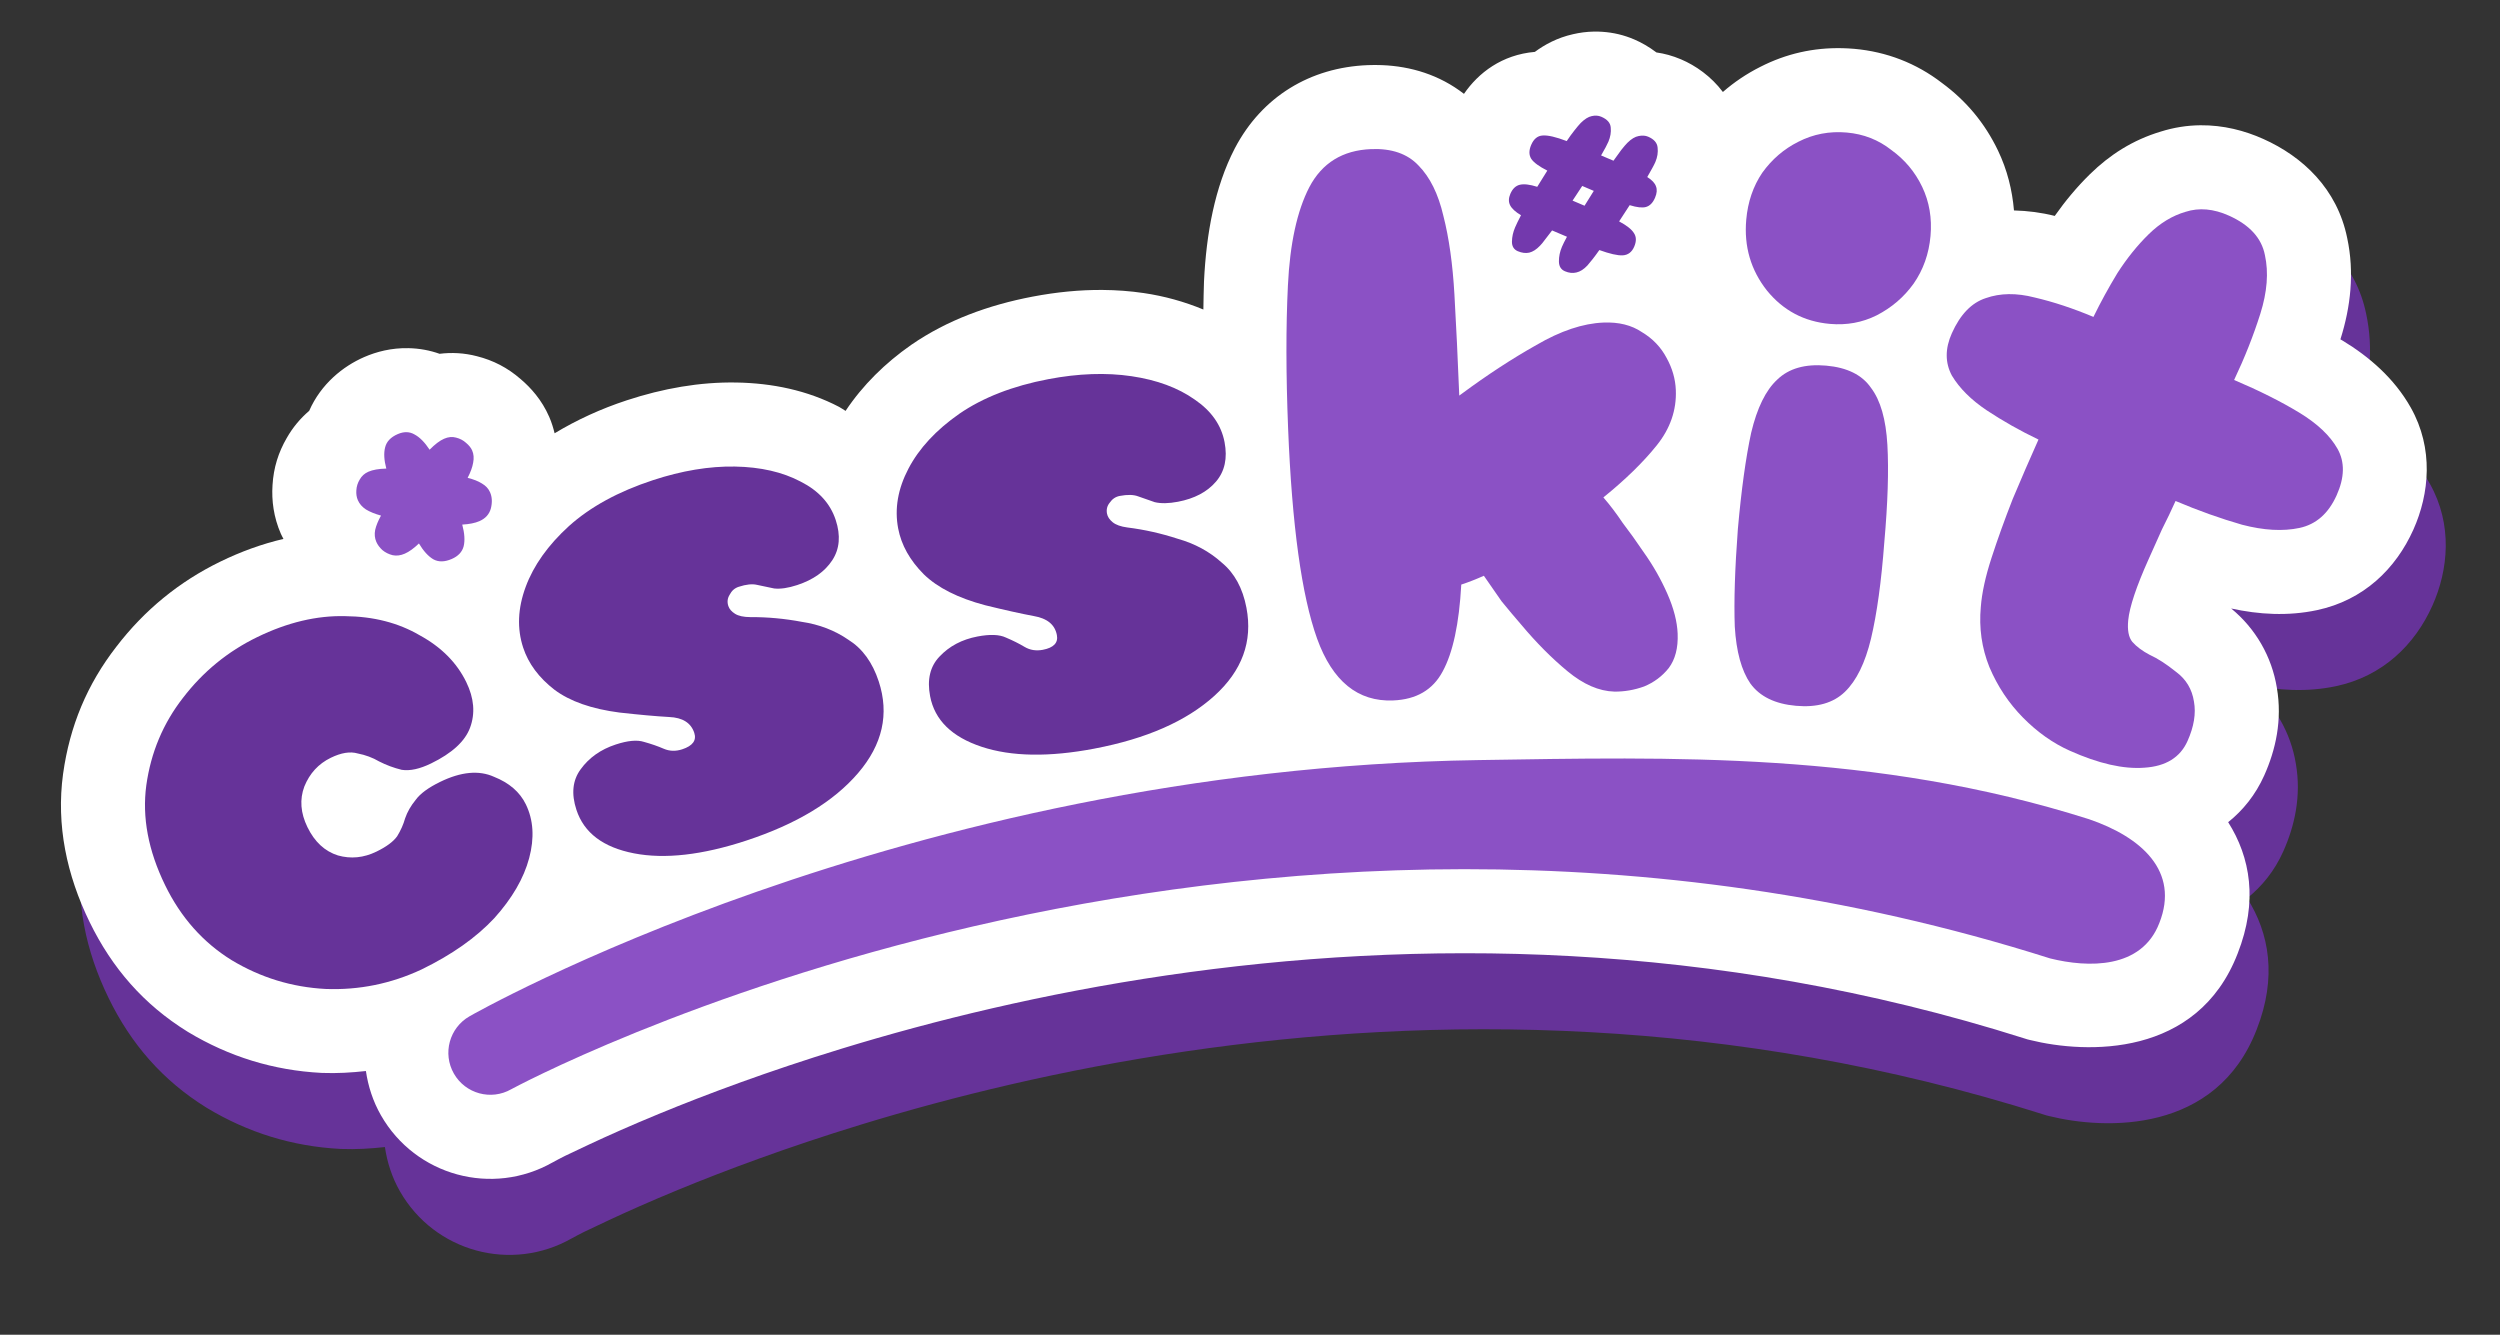 <?xml version="1.0" encoding="UTF-8" standalone="no"?>
<!-- Created with Inkscape (http://www.inkscape.org/) -->

<svg
   width="446.252mm"
   height="238.252mm"
   viewBox="0 0 446.252 238.252"
   version="1.1"
   id="svg1"
   xml:space="preserve"
   inkscape:version="1.4 (e7c3feb100, 2024-10-09)"
   sodipodi:docname="logo.svg"
   xmlns:inkscape="http://www.inkscape.org/namespaces/inkscape"
   xmlns:sodipodi="http://sodipodi.sourceforge.net/DTD/sodipodi-0.dtd"
   xmlns="http://www.w3.org/2000/svg"
   xmlns:svg="http://www.w3.org/2000/svg"><rect x="0" y="0" width="446.252" height="238.252" fill="#333333" stroke="none"/><sodipodi:namedview
     id="namedview1"
     pagecolor="#ffffff"
     bordercolor="#666666"
     borderopacity="1.0"
     inkscape:showpageshadow="2"
     inkscape:pageopacity="0.0"
     inkscape:pagecheckerboard="0"
     inkscape:deskcolor="#d1d1d1"
     inkscape:document-units="mm"
     inkscape:zoom="0.38992554"
     inkscape:cx="884.7843"
     inkscape:cy="130.7942"
     inkscape:window-width="1322"
     inkscape:window-height="1431"
     inkscape:window-x="0"
     inkscape:window-y="0"
     inkscape:window-maximized="0"
     inkscape:current-layer="g18" /><defs
     id="defs1"><inkscape:path-effect
       effect="offset"
       id="path-effect82"
       is_visible="true"
       lpeversion="1.3"
       linejoin_type="miter"
       unit="mm"
       offset="15"
       miter_limit="4"
       attempt_force_join="false"
       update_on_knot_move="true" /><inkscape:path-effect
       effect="offset"
       id="path-effect80"
       is_visible="true"
       lpeversion="1.3"
       linejoin_type="miter"
       unit="mm"
       offset="15"
       miter_limit="4"
       attempt_force_join="false"
       update_on_knot_move="true" /><inkscape:path-effect
       effect="offset"
       id="path-effect71"
       is_visible="true"
       lpeversion="1.3"
       linejoin_type="miter"
       unit="mm"
       offset="15"
       miter_limit="0"
       attempt_force_join="false"
       update_on_knot_move="true" /><inkscape:path-effect
       effect="offset"
       id="path-effect69"
       is_visible="true"
       lpeversion="1.3"
       linejoin_type="miter"
       unit="mm"
       offset="15"
       miter_limit="0"
       attempt_force_join="false"
       update_on_knot_move="true" /><inkscape:path-effect
       effect="offset"
       id="path-effect60"
       is_visible="true"
       lpeversion="1.3"
       linejoin_type="miter"
       unit="mm"
       offset="15"
       miter_limit="4"
       attempt_force_join="false"
       update_on_knot_move="true" /><inkscape:path-effect
       effect="offset"
       id="path-effect58"
       is_visible="true"
       lpeversion="1.3"
       linejoin_type="miter"
       unit="mm"
       offset="15"
       miter_limit="4"
       attempt_force_join="false"
       update_on_knot_move="true" /><inkscape:path-effect
       effect="offset"
       id="path-effect46"
       is_visible="true"
       lpeversion="1.3"
       linejoin_type="miter"
       unit="mm"
       offset="0"
       miter_limit="4"
       attempt_force_join="false"
       update_on_knot_move="true" /><inkscape:path-effect
       effect="offset"
       id="path-effect18"
       is_visible="true"
       lpeversion="1.3"
       linejoin_type="miter"
       unit="mm"
       offset="0"
       miter_limit="4"
       attempt_force_join="false"
       update_on_knot_move="true" /><inkscape:path-effect
       effect="offset"
       id="path-effect14"
       is_visible="true"
       lpeversion="1.3"
       linejoin_type="miter"
       unit="mm"
       offset="10"
       miter_limit="4"
       attempt_force_join="false"
       update_on_knot_move="true" /><inkscape:path-effect
       effect="offset"
       id="path-effect46-1"
       is_visible="true"
       lpeversion="1.3"
       linejoin_type="miter"
       unit="mm"
       offset="13"
       miter_limit="20"
       attempt_force_join="false"
       update_on_knot_move="true" /><inkscape:path-effect
       effect="offset"
       id="path-effect46-1-2"
       is_visible="true"
       lpeversion="1.3"
       linejoin_type="miter"
       unit="mm"
       offset="13"
       miter_limit="20"
       attempt_force_join="false"
       update_on_knot_move="true" /></defs><g
     inkscape:label="offset"
     inkscape:groupmode="layer"
     id="g14"
     style="fill:none;stroke:#000000;stroke-opacity:1"
     inkscape:path-effect="#path-effect18" /><g
     inkscape:label="logo"
     inkscape:groupmode="layer"
     id="g18"><path
       id="path80"
       style="font-size:141.111px;line-height:1.25;font-family:'Cherry Bomb One';-inkscape-font-specification:'Cherry Bomb One';fill:#663399;fill-opacity:1;stroke-width:0.265"
       inkscape:label="die-cut"
       d="m 284.551,5.637 c -1.352,0.021 -2.604,0.201 -3.746,0.463 -2.848,0.636 -5.11,1.887 -6.832,3.162 -5.874,0.505 -10.075,3.734 -12.654,7.492 -4.385,-3.403 -9.504,-4.931 -14.666,-5.129 -0.831,-0.032 -1.67,-0.032 -2.512,0.002 -10.252,0.41 -18.859,5.59 -23.703,14.807 l -0.025,0.047 -0.025,0.049 c -3.563,6.899 -5.061,15.178 -5.473,23.68 -0.078,1.574 -0.068,3.382 -0.113,5.041 -3.403,-1.411 -6.969,-2.397 -10.633,-2.938 -2.425,-0.358 -4.88,-0.539 -7.355,-0.557 -4.117,-0.03 -8.289,0.391 -12.482,1.189 -7.928,1.51 -15.294,4.223 -21.609,8.568 l -0.047,0.031 -0.047,0.033 c -4.612,3.224 -8.607,7.136 -11.695,11.77 -0.393,-0.222 -0.742,-0.505 -1.146,-0.711 -5.71,-2.986 -11.986,-4.245 -18.334,-4.355 -6.534,-0.114 -13.097,1.048 -19.588,3.18 -4.6,1.51 -8.898,3.485 -12.869,5.881 -0.238,-0.966 -0.532,-1.941 -0.963,-2.93 -1.334,-3.062 -3.314,-5.218 -5.049,-6.699 -2.413,-2.116 -4.995,-3.4 -7.838,-4.123 -2.32,-0.607 -4.572,-0.697 -6.684,-0.436 -1.736,-0.617 -3.573,-0.961 -5.537,-1.006 -3.062,-0.07 -5.755,0.646 -7.926,1.592 -3.766,1.641 -7.701,4.786 -9.812,9.596 -1.581,1.352 -2.947,2.979 -4.008,4.852 -1.482,2.556 -2.352,5.281 -2.537,8.412 -0.179,2.75 0.196,5.714 1.488,8.68 0.141,0.324 0.311,0.611 0.465,0.918 -3.849,0.901 -7.615,2.27 -11.277,4.055 -7.367,3.59 -13.534,8.649 -18.531,15.156 -5.247,6.758 -8.335,14.183 -9.523,22.68 l -0.004,0.033 -0.006,0.033 c -1.236,9.127 0.64,18.017 4.732,26.414 4.019,8.247 9.681,14.739 17.428,19.547 l 0.084,0.053 0.084,0.051 c 7.302,4.4 15.251,6.847 23.76,7.291 l 0.104,0.004 0.102,0.004 c 2.63,0.101 5.21,-0.058 7.766,-0.34 0.397,2.704 1.246,5.387 2.686,7.906 6.172,10.801 19.896,14.544 30.697,8.373 l -0.283,0.158 c 2.185,-1.187 2.16,-1.18 6.859,-3.379 3.133,-1.466 7.287,-3.327 12.363,-5.418 8.46,-3.485 19.479,-7.611 32.588,-11.627 32.773,-10.041 78.573,-19.352 130.184,-16.525 25.805,1.413 53.069,5.845 81.01,14.711 l 0.457,0.145 0.463,0.115 c 10.072,2.502 29.897,3.172 37.086,-15.443 3.652,-9.299 2.274,-17.166 -1.697,-23.434 2.64,-2.117 4.878,-4.863 6.436,-8.338 2.049,-4.573 3.25,-9.902 2.254,-15.674 -0.907,-5.544 -3.789,-10.553 -8.154,-14.135 4.939,1.086 10.155,1.396 15.326,0.295 8.332,-1.774 14.072,-7.392 17.201,-14.375 2.863,-6.389 3.651,-14.471 -0.465,-21.777 -2.966,-5.266 -7.47,-9.103 -12.125,-11.93 -0.141,-0.086 -0.295,-0.167 -0.438,-0.252 0.006,-0.02 0.013,-0.039 0.019,-0.059 1.799,-5.703 2.52,-11.837 1.193,-18.031 -1.789,-8.807 -7.955,-14.536 -14.969,-17.68 -3.345,-1.499 -7.129,-2.483 -11.225,-2.445 -2.414,0.022 -4.763,0.399 -7.074,1.125 -5.016,1.505 -9.114,4.143 -12.658,7.615 -2.31,2.263 -4.388,4.761 -6.273,7.438 l 0.139,0.035 c -0.038,-0.01 -0.077,-0.016 -0.115,-0.025 -0.009,-0.002 -0.017,-0.006 -0.025,-0.008 0,0 0,0.002 0,0.002 -2.384,-0.603 -4.818,-0.915 -7.279,-0.979 -0.315,-3.645 -1.192,-7.223 -2.852,-10.689 -2.335,-4.876 -5.663,-8.876 -10.002,-12.064 -4.591,-3.544 -9.929,-5.584 -15.652,-6.092 -0.753,-0.067 -1.468,-0.102 -2.135,-0.117 -5.143,-0.116 -10.013,0.975 -14.625,3.328 -2.471,1.243 -4.69,2.745 -6.693,4.49 -2.107,-2.8 -4.884,-4.724 -7.475,-5.826 -1.515,-0.645 -2.979,-1.032 -4.387,-1.232 -1.325,-1.003 -2.698,-1.782 -3.98,-2.328 -1.823,-0.776 -3.694,-1.226 -5.699,-1.357 -0.49,-0.032 -0.971,-0.045 -1.439,-0.037 z"
       inkscape:path-effect="#path-effect82"
       inkscape:original-d="m 285.00638,20.641117 c -0.28233,-0.01857 -0.57703,0.0085 -0.88367,0.08113 -0.60281,0.120756 -1.2538,0.525327 -1.95337,1.214397 -0.31474,0.33042 -0.69402,0.778931 -1.13792,1.34462 -0.43343,0.541118 -0.89149,1.173461 -1.37355,1.897042 -1.92346,-0.731479 -3.34975,-1.062738 -4.27881,-0.993738 -0.9186,0.04442 -1.60798,0.60707 -2.06809,1.688269 -0.41834,0.982902 -0.40916,1.813712 0.0274,2.492871 0.44701,0.65459 1.39906,1.350003 2.85616,2.086178 -0.61121,0.958849 -1.21016,1.923024 -1.79679,2.89233 -1.33005,-0.420904 -2.36643,-0.542575 -3.10937,-0.365352 -0.74295,0.177222 -1.30808,0.720169 -1.69499,1.629357 -0.32424,0.761748 -0.33626,1.438517 -0.0367,2.030367 0.29956,0.591845 0.94605,1.18627 1.93994,1.783354 -0.48156,0.926959 -0.83203,1.648698 -1.05162,2.164726 -0.36599,0.860039 -0.55332,1.709037 -0.56172,2.547131 -0.008,0.838088 0.34366,1.408781 1.05626,1.71204 h 5.2e-4 c 0.71261,0.303247 1.38787,0.387573 2.02572,0.252698 0.6483,-0.159446 1.28718,-0.569579 1.91668,-1.230416 0.24834,-0.242587 0.54883,-0.608261 0.90175,-1.096574 0.37749,-0.477854 0.79868,-1.024343 1.26349,-1.639176 0.36859,0.15685 0.7494,0.318957 1.14256,0.486275 0.39316,0.167312 0.81085,0.345074 1.25316,0.533301 l 0.25786,0.110071 c -0.40834,0.754953 -0.7063,1.353447 -0.89452,1.795756 -0.36559,0.860045 -0.54586,1.726725 -0.54053,2.599841 0.006,0.873123 0.36485,1.461498 1.07745,1.76475 0.71261,0.303253 1.39292,0.374937 2.04122,0.215491 0.67288,-0.148995 1.32944,-0.566195 1.96939,-1.251603 0.23423,-0.277616 0.53471,-0.643291 0.90175,-1.096574 0.37749,-0.477855 0.78657,-1.02939 1.2268,-1.654679 1.8602,0.675538 3.24961,0.991139 4.16822,0.946712 0.95364,-0.05854 1.63948,-0.579276 2.05776,-1.562179 0.40787,-0.958336 0.38861,-1.764908 -0.0584,-2.41949 -0.41197,-0.668703 -1.29231,-1.362094 -2.64067,-2.08101 0.64623,-0.972963 1.27498,-1.939166 1.88619,-2.898014 1.28091,0.399989 2.25061,0.508034 2.90938,0.324011 0.69379,-0.198138 1.23418,-0.751693 1.62109,-1.660881 0.33462,-0.786319 0.38915,-1.45956 0.1633,-2.020032 -0.19081,-0.574591 -0.70953,-1.129112 -1.55598,-1.663464 0.3456,-0.607519 0.64256,-1.134306 0.89039,-1.580265 0.24784,-0.445965 0.43418,-0.816686 0.55965,-1.11156 0.366,-0.860045 0.49879,-1.717624 0.39843,-2.57297 -0.0758,-0.844883 -0.64198,-1.491827 -1.69861,-1.941483 -0.49144,-0.209142 -1.0561,-0.246496 -1.69395,-0.111621 -0.62739,0.110303 -1.29102,0.509822 -1.99058,1.198893 -0.30428,0.30585 -0.67799,0.741725 -1.12189,1.307413 -0.40886,0.551569 -0.86693,1.183918 -1.37356,1.897042 -0.34402,-0.146397 -0.70007,-0.297897 -1.06867,-0.454752 -0.36858,-0.156856 -0.74941,-0.318969 -1.14257,-0.486276 0.64938,-1.116752 1.08368,-1.93344 1.30328,-2.449462 0.36599,-0.86004 0.50587,-1.699942 0.41962,-2.52026 -0.0512,-0.834431 -0.61741,-1.481893 -1.69861,-1.942 -0.25801,-0.1098 -0.52796,-0.17367 -0.81028,-0.192237 z m 43.5038,2.953825 c -2.65973,-0.0602 -5.15827,0.508228 -7.49567,1.705839 -2.56929,1.2833 -4.71578,3.123446 -6.4394,5.520594 -1.6299,2.405456 -2.58609,5.201583 -2.86855,8.387601 -0.4237,4.779029 0.80792,8.996558 3.69486,12.652458 2.89524,3.562187 6.6387,5.546555 11.23032,5.953642 2.99861,0.265853 5.78266,-0.242705 8.35195,-1.526005 2.67131,-1.3687 4.86875,-3.251605 6.59236,-5.648751 1.73192,-2.49086 2.73905,-5.329227 3.02152,-8.515243 0.28247,-3.186018 -0.2138,-6.110625 -1.4888,-8.773624 -1.27499,-2.662999 -3.11104,-4.856346 -5.50819,-6.57996 -2.29513,-1.809014 -4.94199,-2.846621 -7.9406,-3.112472 -0.38654,-0.03427 -0.76984,-0.05548 -1.1498,-0.06408 z m -82.43476,3.017904 c -0.43169,-0.01657 -0.87656,-0.01574 -1.3348,0.0026 -5.07594,0.203005 -8.7514,2.468276 -11.0262,6.795967 -2.18456,4.229934 -3.45737,10.071252 -3.81838,17.523478 -0.36474,7.358227 -0.35362,15.878316 0.0336,25.560197 0.69173,17.295787 2.41579,29.795872 5.17178,37.500042 2.75224,7.61016 7.27748,11.28893 13.5754,11.03705 4.13595,-0.16541 7.07986,-1.88358 8.83202,-5.15472 1.8424,-3.36891 2.95333,-8.54447 3.33313,-15.5267 1.30095,-0.42863 2.6454,-0.95317 4.03283,-1.57355 1.00014,1.46639 2.0492,2.97798 3.14709,4.53461 1.18814,1.45886 2.37407,2.87104 3.55844,4.23591 2.66955,3.18846 5.4161,5.94982 8.23981,8.28477 2.82371,2.33495 5.60244,3.54199 8.33592,3.62097 1.78974,0.0226 3.56649,-0.28391 5.32991,-0.91933 1.75966,-0.72942 3.22225,-1.82363 4.38785,-3.28248 1.16184,-1.55286 1.69211,-3.5981 1.5906,-6.13606 -0.0865,-2.16198 -0.6994,-4.53815 -1.83865,-7.12877 -1.13925,-2.59061 -2.55673,-5.07633 -4.25245,-7.456394 -1.30094,-1.925107 -2.54742,-3.663869 -3.73931,-5.216736 -1.10165,-1.650627 -2.24487,-3.158371 -3.42925,-4.523238 3.92166,-3.16962 7.09324,-6.262003 9.51467,-9.27747 2.42143,-3.015467 3.56074,-6.309097 3.41788,-9.881051 -0.0789,-1.97398 -0.62607,-3.882335 -1.64125,-5.724715 -1.01893,-1.936388 -2.49258,-3.47824 -4.42143,-4.62504 -1.83861,-1.244554 -4.12116,-1.812276 -6.84713,-1.703256 -3.66595,0.146614 -7.66083,1.483432 -11.9848,4.010092 -4.32772,2.432668 -8.77745,5.341115 -13.34957,8.725048 l -0.41186,0.29869 c -0.26316,-6.579921 -0.55043,-12.594129 -0.86248,-18.042309 -0.31204,-5.448174 -0.97016,-10.128956 -1.97404,-14.043071 -0.90989,-3.917877 -2.3951,-6.91849 -4.45554,-9.001518 -1.72064,-1.825937 -4.09195,-2.79701 -7.11378,-2.913 z m 36.35385,6.579443 c 0.24572,0.104568 0.47906,0.204062 0.70022,0.298173 0.24572,0.104574 0.47906,0.203539 0.70021,0.297656 0.22116,0.09411 0.44238,0.188559 0.66353,0.282671 -0.54481,0.87102 -1.09477,1.754381 -1.65003,2.649967 -0.14744,-0.06274 -0.30703,-0.130926 -0.47904,-0.204122 -0.14743,-0.06274 -0.2949,-0.125362 -0.44235,-0.188102 -0.22115,-0.09412 -0.43026,-0.182997 -0.62684,-0.26665 -0.19657,-0.08366 -0.39304,-0.167495 -0.58962,-0.251148 0.57982,-0.885135 1.15454,-1.757887 1.72392,-2.618445 z m 110.48421,4.167188 c -0.95103,0.0087 -1.87819,0.158656 -2.78174,0.449585 -2.37097,0.689963 -4.5672,2.025425 -6.58874,4.005957 -2.02156,1.980537 -3.88173,4.290754 -5.58054,6.93136 -1.5745,2.593238 -3.00083,5.201534 -4.27933,7.824328 -3.64407,-1.529987 -7.146,-2.687033 -10.50581,-3.471106 -3.2355,-0.83144 -6.13938,-0.792761 -8.71162,0.116272 -2.53378,0.823184 -4.55089,2.908929 -6.05131,6.256983 -1.23128,2.747126 -1.22997,5.273582 0.005,7.579382 1.35894,2.258427 3.42528,4.318378 6.19911,6.179984 2.85967,1.900094 5.94463,3.643382 9.25421,5.229655 -1.53889,3.433894 -3.07334,6.97285 -4.60333,10.616923 -1.44414,3.68254 -2.70625,7.189014 -3.78634,10.519255 -1.08006,3.330255 -1.71456,6.241405 -1.90376,8.733835 -0.34592,3.76235 0.16361,7.34119 1.52859,10.73629 1.45083,3.43358 3.45187,6.44359 6.00377,9.03046 2.55189,2.58687 5.33022,4.55389 8.33489,5.90042 h 5.2e-4 c 5.15085,2.30833 9.59379,3.32004 13.32942,3.03547 3.82149,-0.2461 6.38656,-1.82869 7.69462,-4.74751 1.15417,-2.57542 1.53846,-4.92879 1.15342,-7.06004 -0.34657,-2.21709 -1.41096,-3.98273 -3.19309,-5.29683 -1.74366,-1.39996 -3.30212,-2.40752 -4.67568,-3.02307 -1.33509,-0.70141 -2.37861,-1.47818 -3.13056,-2.33061 -0.6661,-0.81396 -0.91069,-2.10894 -0.73329,-3.88504 0.23655,-2.36812 1.4513,-5.99905 3.64422,-10.892354 0.80792,-1.802794 1.59681,-3.562827 2.36627,-5.279781 0.89376,-1.764326 1.70608,-3.462129 2.43706,-5.093229 4.0733,1.722347 8.02796,3.13413 11.86439,4.234884 3.87491,1.014906 7.29425,1.207012 10.25725,0.576192 2.96302,-0.630827 5.17538,-2.57723 6.63733,-5.839437 1.42346,-3.17636 1.47497,-5.936875 0.15451,-8.281148 -1.32047,-2.344267 -3.60146,-4.500213 -6.843,-6.468339 -3.24153,-1.968134 -7.11379,-3.909738 -11.61634,-5.824451 1.89404,-3.996369 3.4537,-7.936662 4.67878,-11.820467 1.22508,-3.883806 1.4983,-7.369394 0.82011,-10.456726 -0.59236,-3.048854 -2.734,-5.40004 -6.42545,-7.05435 -1.71695,-0.769445 -3.36814,-1.147256 -4.95319,-1.132747 z M 324.60499,65.19447 c -3.09564,-0.03687 -5.54701,0.814949 -7.35407,2.5554 -2.0569,1.895386 -3.6127,5.063026 -4.66742,9.502779 -0.96101,4.44806 -1.75299,10.18595 -2.37608,17.213936 -0.52938,7.036285 -0.71226,12.828445 -0.5488,17.376205 0.26548,4.46235 1.19292,7.8501 2.78226,10.1632 1.68304,2.32141 4.39853,3.64832 8.14679,3.98064 3.74825,0.33231 6.65518,-0.49603 8.72039,-2.48512 2.06521,-1.9891 3.62101,-5.15674 4.66742,-9.50278 1.05472,-4.43976 1.8467,-10.17765 2.37608,-17.21394 0.6231,-7.02798 0.80598,-12.820134 0.54881,-17.3762 -0.25717,-4.55606 -1.23146,-7.947907 -2.92282,-10.175607 -1.58934,-2.313093 -4.25797,-3.63592 -8.00623,-3.968233 -0.46853,-0.04154 -0.92409,-0.06501 -1.36633,-0.07028 z m -127.90227,1.562179 c -3.02678,-0.02212 -6.21533,0.285503 -9.56531,0.923458 -6.3765,1.214313 -11.68129,3.27781 -15.91479,6.190836 -4.14107,2.895434 -7.16001,6.152216 -9.05681,9.76943 -1.8968,3.617213 -2.51102,7.181187 -1.84226,10.692887 0.56316,2.957227 2.08764,5.6836 4.57388,8.17883 2.46864,2.40283 6.12359,4.24448 10.96419,5.52524 3.51604,0.86266 6.41584,1.50782 8.69972,1.93477 2.37631,0.40935 3.74028,1.53809 4.09226,3.38636 0.26398,1.3862 -0.57389,2.26385 -2.51457,2.63343 -1.20138,0.22878 -2.2888,0.0528 -3.2613,-0.52814 -0.97251,-0.58092 -2.08338,-1.13534 -3.33313,-1.66346 -1.15734,-0.54572 -2.84483,-0.60737 -5.06274,-0.185 -2.7724,0.52796 -5.03465,1.7247 -6.78615,3.59048 -1.6767,1.75577 -2.23335,4.11263 -1.67019,7.06985 0.80954,4.25101 3.87222,7.25889 9.18807,9.02374 5.31585,1.76484 12.04005,1.87269 20.17242,0.32401 9.24132,-1.75988 16.35476,-4.88594 21.34081,-9.37876 4.98606,-4.49281 6.9074,-9.74257 5.76348,-15.74942 -0.66876,-3.51171 -2.1384,-6.20075 -4.40904,-8.06669 -2.19582,-1.975958 -4.81224,-3.393185 -7.84861,-4.251425 -2.96157,-0.968246 -5.9628,-1.641465 -9.00359,-2.020032 -1.17935,-0.158473 -2.05285,-0.47093 -2.62051,-0.93741 -0.56766,-0.466487 -0.90417,-0.977209 -1.00976,-1.531689 -0.14079,-0.739307 0.0224,-1.392428 0.48886,-1.960088 0.44889,-0.660073 1.04302,-1.06069 1.78232,-1.201477 1.3862,-0.264006 2.49291,-0.23549 3.32021,0.08578 0.91971,0.30368 1.89413,0.6447 2.92385,1.023194 1.10454,0.268446 2.48877,0.244433 4.15221,-0.07235 2.95722,-0.56316 5.21895,-1.759892 6.78563,-3.590479 1.56668,-1.830587 2.07725,-4.178174 1.53169,-7.042981 -0.58076,-3.049633 -2.35597,-5.58471 -5.32629,-7.604704 -2.98793,-2.112406 -6.74838,-3.503288 -11.28097,-4.172355 -1.69972,-0.250902 -3.45751,-0.382567 -5.27358,-0.395841 z M 72.582133,77.144645 c -0.50369,-0.01147 -1.035345,0.104326 -1.594218,0.347783 -1.241947,0.541013 -1.988387,1.328413 -2.240173,2.361613 -0.265314,1.002146 -0.195544,2.264452 0.209289,3.787365 -1.35168,0.03471 -2.41584,0.221006 -3.192053,0.559139 -0.683067,0.29756 -1.20036,0.763248 -1.55236,1.396814 -0.3655,0.602514 -0.566547,1.244347 -0.602547,1.924947 -0.0495,0.649554 0.04086,1.237957 0.270784,1.765784 0.284034,0.65202 0.762982,1.200748 1.437122,1.645894 0.705193,0.431614 1.603632,0.797765 2.694926,1.098125 -0.519234,0.92806 -0.867721,1.781293 -1.045414,2.560567 -0.146654,0.765753 -0.07785,1.474982 0.206189,2.127002 0.229926,0.527826 0.590774,1.01694 1.082621,1.46761 0.522893,0.437147 1.136021,0.742524 1.839681,0.916224 0.690126,0.142646 1.407673,0.05175 2.15284,-0.272852 0.776213,-0.338133 1.619722,-0.945611 2.530595,-1.822628 0.80846,1.347077 1.661493,2.286706 2.5585,2.819466 0.92806,0.519212 2.028614,0.501832 3.301607,-0.05271 1.148794,-0.50044 1.855488,-1.251982 2.120801,-2.254126 0.251787,-1.0332 0.168756,-2.326423 -0.249597,-3.880383 1.262533,-0.06976 2.281998,-0.273715 3.058211,-0.611849 1.0867,-0.473393 1.771298,-1.233761 2.054138,-2.280481 0.269307,-1.077773 0.221527,-2.03542 -0.14366,-2.873726 -0.284033,-0.65202 -0.771817,-1.178659 -1.463477,-1.579232 -0.660613,-0.414087 -1.50773,-0.747112 -2.54093,-0.998905 0.523227,-1.00368 0.85131,-1.903811 0.984436,-2.700611 0.164174,-0.810326 0.1042,-1.541128 -0.179834,-2.193148 -0.202886,-0.465726 -0.565412,-0.917292 -1.088305,-1.354439 -0.491847,-0.450673 -1.090036,-0.763194 -1.793689,-0.936894 -0.672607,-0.187226 -1.381319,-0.118424 -2.126486,0.206189 -0.776213,0.338134 -1.637384,0.990297 -2.583304,1.95647 -0.870554,-1.320033 -1.762823,-2.224309 -2.677356,-2.712496 -0.448507,-0.26639 -0.924647,-0.405045 -1.428337,-0.416512 z m 58.607797,6.135543 c -4.58101,-0.07994 -9.46375,0.731137 -14.64769,2.433443 -6.16711,2.02516 -11.16244,4.754814 -14.98565,8.188648 -3.733832,3.40448 -6.308244,7.022281 -7.723558,10.853601 -1.415309,3.83132 -1.565411,7.44534 -0.450101,10.84172 0.939206,2.8601 2.802522,5.36713 5.589322,7.5215 2.757447,2.06499 6.618577,3.42108 11.583787,4.06797 3.59785,0.4028 6.55661,0.66853 8.87646,0.79788 2.40923,0.1 3.9073,1.04379 4.4943,2.83135 0.44026,1.34068 -0.27796,2.31939 -2.1549,2.93574 -1.16192,0.38156 -2.26241,0.34701 -3.30161,-0.10387 -1.03921,-0.45088 -2.21234,-0.85777 -3.51968,-1.22059 -1.21796,-0.39218 -2.89958,-0.23622 -5.04466,0.46818 -2.68135,0.88051 -4.77059,2.35861 -6.26731,4.43436 -1.43669,1.95703 -1.68541,4.36581 -0.74621,7.22591 1.35011,4.1114 4.77496,6.69966 10.27379,7.76542 5.49883,1.06577 12.18051,0.30751 20.0458,-2.27531 8.93783,-2.93501 15.58977,-6.951 19.95589,-12.04836 4.36612,-5.09736 5.59539,-10.55117 3.68763,-16.36076 -1.1153,-3.39638 -2.91906,-5.87351 -5.41104,-7.43159 -2.43194,-1.6768 -5.20863,-2.74532 -8.33024,-3.20549 -3.06157,-0.57889 -6.12436,-0.86046 -9.18858,-0.84439 -1.18994,-0.005 -2.09623,-0.20269 -2.71922,-0.59221 -0.62299,-0.38952 -1.02279,-0.85228 -1.19889,-1.38855 -0.2348,-0.71502 -0.15749,-1.38412 0.23203,-2.00711 0.36016,-0.71237 0.89779,-1.18579 1.61282,-1.42059 1.34067,-0.44025 2.44189,-0.55419 3.30367,-0.34209 0.95115,0.18274 1.96197,0.39543 3.03186,0.6382 1.12991,0.12404 2.49895,-0.0784 4.10776,-0.60668 2.8601,-0.93921 4.94935,-2.4173 6.26731,-4.43436 1.31797,-2.017049 1.52171,-4.410742 0.61185,-7.181469 -0.96856,-2.949487 -3.05545,-5.234636 -6.26111,-6.855396 -3.23502,-1.71014 -7.14283,-2.60516 -11.72383,-2.685107 z M 61.639648,109.98398 c -5.089486,-0.13608 -10.34022,1.11476 -15.752526,3.75223 -5.243167,2.55505 -9.655562,6.17018 -13.237435,10.84585 -3.538514,4.54989 -5.716538,9.74472 -6.533452,15.58458 -0.773553,5.71408 0.343891,11.65806 3.352251,17.83147 2.802313,5.75057 6.753926,10.20839 11.854573,13.37386 5.18522,3.12427 10.784654,4.84351 16.797941,5.15731 5.97208,0.22923 11.684453,-0.93268 17.137972,-3.48558 5.4123,-2.63747 9.735328,-5.68608 12.968201,-9.14518 3.191663,-3.54366 5.268704,-7.11954 6.231144,-10.72802 0.962433,-3.60849 0.763601,-6.80818 -0.596346,-9.5989 -1.071467,-2.19875 -2.969437,-3.8379 -5.693193,-4.91753 -2.680393,-1.20541 -5.881037,-0.90117 -9.601997,0.91209 -2.11418,1.03026 -3.57643,2.10879 -4.38733,3.23649 -0.852113,1.04314 -1.473235,2.13086 -1.863452,3.26285 -0.305646,1.0908 -0.779332,2.15866 -1.421102,3.20394 -0.682973,0.96072 -1.91275,1.87395 -3.688663,2.73937 -2.283314,1.11268 -4.578525,1.34194 -6.885885,0.6873 -2.34856,-0.73922 -4.161418,-2.41997 -5.438944,-5.04156 -1.236314,-2.53701 -1.422066,-4.95791 -0.557072,-7.26312 0.949553,-2.34642 2.523445,-4.05534 4.722192,-5.12682 1.86048,-0.90662 3.462011,-1.16388 4.804358,-0.77153 1.3857,0.26658 2.664365,0.7427 3.835425,1.42782 1.255633,0.64392 2.596611,1.14127 4.023527,1.49242 1.47027,0.22536 3.220195,-0.15662 5.249809,-1.14567 3.72096,-1.81325 6.035932,-3.93503 6.944279,-6.36602 0.9517,-2.55676 0.726775,-5.27305 -0.674378,-8.14834 -1.689627,-3.46725 -4.459223,-6.25107 -8.308537,-8.35194 -3.805966,-2.22664 -8.233086,-3.36583 -13.28136,-3.41737 z M 290.05826,135.3938 c -8.83557,-0.0153 -17.54911,0.15023 -26.14155,0.28164 -103.10937,1.57691 -180.105298,45.73416 -180.105288,45.73416 -3.5962,2.05498 -4.845774,6.63611 -2.791044,10.23245 2.05498,3.5962 6.63611,4.84577 10.23245,2.79104 0,0 128.451882,-69.75758 274.697962,-23.35258 6.74695,1.67612 16.32001,1.94548 19.49183,-6.32054 3.65233,-9.22642 -3.18073,-15.33087 -12.55789,-18.53427 -28.71618,-9.11187 -56.31973,-10.78601 -82.82647,-10.8319 z"
       transform="translate(3.393,13.571)" /><path
       id="path71"
       style="font-size:141.111px;line-height:1.25;font-family:'Cherry Bomb One';-inkscape-font-specification:'Cherry Bomb One';fill:#ffffff;fill-opacity:1;stroke-width:0.265"
       inkscape:label="die-cut"
       d="m 284.551,5.637 c -1.352,0.021 -2.604,0.201 -3.746,0.463 -2.848,0.636 -5.11,1.887 -6.832,3.162 -5.874,0.505 -10.075,3.734 -12.654,7.492 -4.385,-3.403 -9.504,-4.931 -14.666,-5.129 -0.831,-0.032 -1.67,-0.032 -2.512,0.002 -10.252,0.41 -18.859,5.59 -23.703,14.807 l -0.025,0.047 -0.025,0.049 c -3.563,6.899 -5.061,15.178 -5.473,23.68 -0.078,1.574 -0.068,3.382 -0.113,5.041 -3.403,-1.411 -6.969,-2.397 -10.633,-2.938 -2.425,-0.358 -4.88,-0.539 -7.355,-0.557 -4.117,-0.03 -8.289,0.391 -12.482,1.189 -7.928,1.51 -15.294,4.223 -21.609,8.568 l -0.047,0.031 -0.047,0.033 c -4.612,3.224 -8.607,7.136 -11.695,11.77 -0.393,-0.222 -0.742,-0.505 -1.146,-0.711 -5.71,-2.986 -11.986,-4.245 -18.334,-4.355 -6.534,-0.114 -13.097,1.048 -19.588,3.18 -4.6,1.51 -8.898,3.485 -12.869,5.881 -0.238,-0.966 -0.532,-1.941 -0.963,-2.93 -1.334,-3.062 -3.314,-5.218 -5.049,-6.699 -2.413,-2.116 -4.995,-3.4 -7.838,-4.123 -2.32,-0.607 -4.572,-0.697 -6.684,-0.436 -1.736,-0.617 -3.573,-0.961 -5.537,-1.006 -3.062,-0.07 -5.755,0.646 -7.926,1.592 -3.766,1.641 -7.701,4.786 -9.812,9.596 -1.581,1.352 -2.947,2.979 -4.008,4.852 -1.482,2.556 -2.352,5.281 -2.537,8.412 -0.179,2.75 0.196,5.714 1.488,8.68 0.141,0.324 0.311,0.611 0.465,0.918 -3.849,0.901 -7.615,2.27 -11.277,4.055 -7.367,3.59 -13.534,8.649 -18.531,15.156 -5.247,6.758 -8.335,14.183 -9.523,22.68 l -0.004,0.033 -0.006,0.033 c -1.236,9.127 0.64,18.017 4.732,26.414 4.019,8.247 9.681,14.739 17.428,19.547 l 0.084,0.053 0.084,0.051 c 7.302,4.4 15.251,6.847 23.76,7.291 l 0.104,0.004 0.102,0.004 c 2.63,0.101 5.21,-0.058 7.766,-0.34 0.397,2.704 1.246,5.387 2.686,7.906 6.172,10.801 19.896,14.544 30.697,8.373 l -0.283,0.158 c 2.185,-1.187 2.16,-1.18 6.859,-3.379 3.133,-1.466 7.287,-3.327 12.363,-5.418 8.46,-3.485 19.479,-7.611 32.588,-11.627 32.773,-10.041 78.573,-19.352 130.184,-16.525 25.805,1.413 53.069,5.845 81.01,14.711 l 0.457,0.145 0.463,0.115 c 10.072,2.502 29.897,3.172 37.086,-15.443 3.652,-9.299 2.274,-17.166 -1.697,-23.434 2.64,-2.117 4.878,-4.863 6.436,-8.338 2.049,-4.573 3.25,-9.902 2.254,-15.674 -0.907,-5.544 -3.789,-10.553 -8.154,-14.135 4.939,1.086 10.155,1.396 15.326,0.295 8.332,-1.774 14.072,-7.392 17.201,-14.375 2.863,-6.389 3.651,-14.471 -0.465,-21.777 -2.966,-5.266 -7.47,-9.103 -12.125,-11.93 -0.141,-0.086 -0.295,-0.167 -0.438,-0.252 0.006,-0.02 0.013,-0.039 0.019,-0.059 1.799,-5.703 2.52,-11.837 1.193,-18.031 -1.789,-8.807 -7.955,-14.536 -14.969,-17.68 -3.345,-1.499 -7.129,-2.483 -11.225,-2.445 -2.414,0.022 -4.763,0.399 -7.074,1.125 -5.016,1.505 -9.114,4.143 -12.658,7.615 -2.31,2.263 -4.388,4.761 -6.273,7.438 l 0.139,0.035 c -0.038,-0.01 -0.077,-0.016 -0.115,-0.025 -0.009,-0.002 -0.017,-0.006 -0.025,-0.008 0,0 0,0.002 0,0.002 -2.384,-0.603 -4.818,-0.915 -7.279,-0.979 -0.315,-3.645 -1.192,-7.223 -2.852,-10.689 -2.335,-4.876 -5.663,-8.876 -10.002,-12.064 -4.591,-3.544 -9.929,-5.584 -15.652,-6.092 -0.753,-0.067 -1.468,-0.102 -2.135,-0.117 -5.143,-0.116 -10.013,0.975 -14.625,3.328 -2.471,1.243 -4.69,2.745 -6.693,4.49 -2.107,-2.8 -4.884,-4.724 -7.475,-5.826 -1.515,-0.645 -2.979,-1.032 -4.387,-1.232 -1.325,-1.003 -2.698,-1.782 -3.98,-2.328 -1.823,-0.776 -3.694,-1.226 -5.699,-1.357 -0.49,-0.032 -0.971,-0.045 -1.439,-0.037 z"
       inkscape:path-effect="#path-effect80"
       inkscape:original-d="m 285.00638,20.641117 c -0.28233,-0.01857 -0.57703,0.0085 -0.88367,0.08113 -0.60281,0.120756 -1.2538,0.525327 -1.95337,1.214397 -0.31474,0.33042 -0.69402,0.778931 -1.13792,1.34462 -0.43343,0.541118 -0.89149,1.173461 -1.37355,1.897042 -1.92346,-0.731479 -3.34975,-1.062738 -4.27881,-0.993738 -0.9186,0.04442 -1.60798,0.60707 -2.06809,1.688269 -0.41834,0.982902 -0.40916,1.813712 0.0274,2.492871 0.44701,0.65459 1.39906,1.350003 2.85616,2.086178 -0.61121,0.958849 -1.21016,1.923024 -1.79679,2.89233 -1.33005,-0.420904 -2.36643,-0.542575 -3.10937,-0.365352 -0.74295,0.177222 -1.30808,0.720169 -1.69499,1.629357 -0.32424,0.761748 -0.33626,1.438517 -0.0367,2.030367 0.29956,0.591845 0.94605,1.18627 1.93994,1.783354 -0.48156,0.926959 -0.83203,1.648698 -1.05162,2.164726 -0.36599,0.860039 -0.55332,1.709037 -0.56172,2.547131 -0.008,0.838088 0.34366,1.408781 1.05626,1.71204 h 5.2e-4 c 0.71261,0.303247 1.38787,0.387573 2.02572,0.252698 0.6483,-0.159446 1.28718,-0.569579 1.91668,-1.230416 0.24834,-0.242587 0.54883,-0.608261 0.90175,-1.096574 0.37749,-0.477854 0.79868,-1.024343 1.26349,-1.639176 0.36859,0.15685 0.7494,0.318957 1.14256,0.486275 0.39316,0.167312 0.81085,0.345074 1.25316,0.533301 l 0.25786,0.110071 c -0.40834,0.754953 -0.7063,1.353447 -0.89452,1.795756 -0.36559,0.860045 -0.54586,1.726725 -0.54053,2.599841 0.006,0.873123 0.36485,1.461498 1.07745,1.76475 0.71261,0.303253 1.39292,0.374937 2.04122,0.215491 0.67288,-0.148995 1.32944,-0.566195 1.96939,-1.251603 0.23423,-0.277616 0.53471,-0.643291 0.90175,-1.096574 0.37749,-0.477855 0.78657,-1.02939 1.2268,-1.654679 1.8602,0.675538 3.24961,0.991139 4.16822,0.946712 0.95364,-0.05854 1.63948,-0.579276 2.05776,-1.562179 0.40787,-0.958336 0.38861,-1.764908 -0.0584,-2.41949 -0.41197,-0.668703 -1.29231,-1.362094 -2.64067,-2.08101 0.64623,-0.972963 1.27498,-1.939166 1.88619,-2.898014 1.28091,0.399989 2.25061,0.508034 2.90938,0.324011 0.69379,-0.198138 1.23418,-0.751693 1.62109,-1.660881 0.33462,-0.786319 0.38915,-1.45956 0.1633,-2.020032 -0.19081,-0.574591 -0.70953,-1.129112 -1.55598,-1.663464 0.3456,-0.607519 0.64256,-1.134306 0.89039,-1.580265 0.24784,-0.445965 0.43418,-0.816686 0.55965,-1.11156 0.366,-0.860045 0.49879,-1.717624 0.39843,-2.57297 -0.0758,-0.844883 -0.64198,-1.491827 -1.69861,-1.941483 -0.49144,-0.209142 -1.0561,-0.246496 -1.69395,-0.111621 -0.62739,0.110303 -1.29102,0.509822 -1.99058,1.198893 -0.30428,0.30585 -0.67799,0.741725 -1.12189,1.307413 -0.40886,0.551569 -0.86693,1.183918 -1.37356,1.897042 -0.34402,-0.146397 -0.70007,-0.297897 -1.06867,-0.454752 -0.36858,-0.156856 -0.74941,-0.318969 -1.14257,-0.486276 0.64938,-1.116752 1.08368,-1.93344 1.30328,-2.449462 0.36599,-0.86004 0.50587,-1.699942 0.41962,-2.52026 -0.0512,-0.834431 -0.61741,-1.481893 -1.69861,-1.942 -0.25801,-0.1098 -0.52796,-0.17367 -0.81028,-0.192237 z m 43.5038,2.953825 c -2.65973,-0.0602 -5.15827,0.508228 -7.49567,1.705839 -2.56929,1.2833 -4.71578,3.123446 -6.4394,5.520594 -1.6299,2.405456 -2.58609,5.201583 -2.86855,8.387601 -0.4237,4.779029 0.80792,8.996558 3.69486,12.652458 2.89524,3.562187 6.6387,5.546555 11.23032,5.953642 2.99861,0.265853 5.78266,-0.242705 8.35195,-1.526005 2.67131,-1.3687 4.86875,-3.251605 6.59236,-5.648751 1.73192,-2.49086 2.73905,-5.329227 3.02152,-8.515243 0.28247,-3.186018 -0.2138,-6.110625 -1.4888,-8.773624 -1.27499,-2.662999 -3.11104,-4.856346 -5.50819,-6.57996 -2.29513,-1.809014 -4.94199,-2.846621 -7.9406,-3.112472 -0.38654,-0.03427 -0.76984,-0.05548 -1.1498,-0.06408 z m -82.43476,3.017904 c -0.43169,-0.01657 -0.87656,-0.01574 -1.3348,0.0026 -5.07594,0.203005 -8.7514,2.468276 -11.0262,6.795967 -2.18456,4.229934 -3.45737,10.071252 -3.81838,17.523478 -0.36474,7.358227 -0.35362,15.878316 0.0336,25.560197 0.69173,17.295787 2.41579,29.795872 5.17178,37.500042 2.75224,7.61016 7.27748,11.28893 13.5754,11.03705 4.13595,-0.16541 7.07986,-1.88358 8.83202,-5.15472 1.8424,-3.36891 2.95333,-8.54447 3.33313,-15.5267 1.30095,-0.42863 2.6454,-0.95317 4.03283,-1.57355 1.00014,1.46639 2.0492,2.97798 3.14709,4.53461 1.18814,1.45886 2.37407,2.87104 3.55844,4.23591 2.66955,3.18846 5.4161,5.94982 8.23981,8.28477 2.82371,2.33495 5.60244,3.54199 8.33592,3.62097 1.78974,0.0226 3.56649,-0.28391 5.32991,-0.91933 1.75966,-0.72942 3.22225,-1.82363 4.38785,-3.28248 1.16184,-1.55286 1.69211,-3.5981 1.5906,-6.13606 -0.0865,-2.16198 -0.6994,-4.53815 -1.83865,-7.12877 -1.13925,-2.59061 -2.55673,-5.07633 -4.25245,-7.456394 -1.30094,-1.925107 -2.54742,-3.663869 -3.73931,-5.216736 -1.10165,-1.650627 -2.24487,-3.158371 -3.42925,-4.523238 3.92166,-3.16962 7.09324,-6.262003 9.51467,-9.27747 2.42143,-3.015467 3.56074,-6.309097 3.41788,-9.881051 -0.0789,-1.97398 -0.62607,-3.882335 -1.64125,-5.724715 -1.01893,-1.936388 -2.49258,-3.47824 -4.42143,-4.62504 -1.83861,-1.244554 -4.12116,-1.812276 -6.84713,-1.703256 -3.66595,0.146614 -7.66083,1.483432 -11.9848,4.010092 -4.32772,2.432668 -8.77745,5.341115 -13.34957,8.725048 l -0.41186,0.29869 c -0.26316,-6.579921 -0.55043,-12.594129 -0.86248,-18.042309 -0.31204,-5.448174 -0.97016,-10.128956 -1.97404,-14.043071 -0.90989,-3.917877 -2.3951,-6.91849 -4.45554,-9.001518 -1.72064,-1.825937 -4.09195,-2.79701 -7.11378,-2.913 z m 36.35385,6.579443 c 0.24572,0.104568 0.47906,0.204062 0.70022,0.298173 0.24572,0.104574 0.47906,0.203539 0.70021,0.297656 0.22116,0.09411 0.44238,0.188559 0.66353,0.282671 -0.54481,0.87102 -1.09477,1.754381 -1.65003,2.649967 -0.14744,-0.06274 -0.30703,-0.130926 -0.47904,-0.204122 -0.14743,-0.06274 -0.2949,-0.125362 -0.44235,-0.188102 -0.22115,-0.09412 -0.43026,-0.182997 -0.62684,-0.26665 -0.19657,-0.08366 -0.39304,-0.167495 -0.58962,-0.251148 0.57982,-0.885135 1.15454,-1.757887 1.72392,-2.618445 z m 110.48421,4.167188 c -0.95103,0.0087 -1.87819,0.158656 -2.78174,0.449585 -2.37097,0.689963 -4.5672,2.025425 -6.58874,4.005957 -2.02156,1.980537 -3.88173,4.290754 -5.58054,6.93136 -1.5745,2.593238 -3.00083,5.201534 -4.27933,7.824328 -3.64407,-1.529987 -7.146,-2.687033 -10.50581,-3.471106 -3.2355,-0.83144 -6.13938,-0.792761 -8.71162,0.116272 -2.53378,0.823184 -4.55089,2.908929 -6.05131,6.256983 -1.23128,2.747126 -1.22997,5.273582 0.005,7.579382 1.35894,2.258427 3.42528,4.318378 6.19911,6.179984 2.85967,1.900094 5.94463,3.643382 9.25421,5.229655 -1.53889,3.433894 -3.07334,6.97285 -4.60333,10.616923 -1.44414,3.68254 -2.70625,7.189014 -3.78634,10.519255 -1.08006,3.330255 -1.71456,6.241405 -1.90376,8.733835 -0.34592,3.76235 0.16361,7.34119 1.52859,10.73629 1.45083,3.43358 3.45187,6.44359 6.00377,9.03046 2.55189,2.58687 5.33022,4.55389 8.33489,5.90042 h 5.2e-4 c 5.15085,2.30833 9.59379,3.32004 13.32942,3.03547 3.82149,-0.2461 6.38656,-1.82869 7.69462,-4.74751 1.15417,-2.57542 1.53846,-4.92879 1.15342,-7.06004 -0.34657,-2.21709 -1.41096,-3.98273 -3.19309,-5.29683 -1.74366,-1.39996 -3.30212,-2.40752 -4.67568,-3.02307 -1.33509,-0.70141 -2.37861,-1.47818 -3.13056,-2.33061 -0.6661,-0.81396 -0.91069,-2.10894 -0.73329,-3.88504 0.23655,-2.36812 1.4513,-5.99905 3.64422,-10.892354 0.80792,-1.802794 1.59681,-3.562827 2.36627,-5.279781 0.89376,-1.764326 1.70608,-3.462129 2.43706,-5.093229 4.0733,1.722347 8.02796,3.13413 11.86439,4.234884 3.87491,1.014906 7.29425,1.207012 10.25725,0.576192 2.96302,-0.630827 5.17538,-2.57723 6.63733,-5.839437 1.42346,-3.17636 1.47497,-5.936875 0.15451,-8.281148 -1.32047,-2.344267 -3.60146,-4.500213 -6.843,-6.468339 -3.24153,-1.968134 -7.11379,-3.909738 -11.61634,-5.824451 1.89404,-3.996369 3.4537,-7.936662 4.67878,-11.820467 1.22508,-3.883806 1.4983,-7.369394 0.82011,-10.456726 -0.59236,-3.048854 -2.734,-5.40004 -6.42545,-7.05435 -1.71695,-0.769445 -3.36814,-1.147256 -4.95319,-1.132747 z M 324.60499,65.19447 c -3.09564,-0.03687 -5.54701,0.814949 -7.35407,2.5554 -2.0569,1.895386 -3.6127,5.063026 -4.66742,9.502779 -0.96101,4.44806 -1.75299,10.18595 -2.37608,17.213936 -0.52938,7.036285 -0.71226,12.828445 -0.5488,17.376205 0.26548,4.46235 1.19292,7.8501 2.78226,10.1632 1.68304,2.32141 4.39853,3.64832 8.14679,3.98064 3.74825,0.33231 6.65518,-0.49603 8.72039,-2.48512 2.06521,-1.9891 3.62101,-5.15674 4.66742,-9.50278 1.05472,-4.43976 1.8467,-10.17765 2.37608,-17.21394 0.6231,-7.02798 0.80598,-12.820134 0.54881,-17.3762 -0.25717,-4.55606 -1.23146,-7.947907 -2.92282,-10.175607 -1.58934,-2.313093 -4.25797,-3.63592 -8.00623,-3.968233 -0.46853,-0.04154 -0.92409,-0.06501 -1.36633,-0.07028 z m -127.90227,1.562179 c -3.02678,-0.02212 -6.21533,0.285503 -9.56531,0.923458 -6.3765,1.214313 -11.68129,3.27781 -15.91479,6.190836 -4.14107,2.895434 -7.16001,6.152216 -9.05681,9.76943 -1.8968,3.617213 -2.51102,7.181187 -1.84226,10.692887 0.56316,2.957227 2.08764,5.6836 4.57388,8.17883 2.46864,2.40283 6.12359,4.24448 10.96419,5.52524 3.51604,0.86266 6.41584,1.50782 8.69972,1.93477 2.37631,0.40935 3.74028,1.53809 4.09226,3.38636 0.26398,1.3862 -0.57389,2.26385 -2.51457,2.63343 -1.20138,0.22878 -2.2888,0.0528 -3.2613,-0.52814 -0.97251,-0.58092 -2.08338,-1.13534 -3.33313,-1.66346 -1.15734,-0.54572 -2.84483,-0.60737 -5.06274,-0.185 -2.7724,0.52796 -5.03465,1.7247 -6.78615,3.59048 -1.6767,1.75577 -2.23335,4.11263 -1.67019,7.06985 0.80954,4.25101 3.87222,7.25889 9.18807,9.02374 5.31585,1.76484 12.04005,1.87269 20.17242,0.32401 9.24132,-1.75988 16.35476,-4.88594 21.34081,-9.37876 4.98606,-4.49281 6.9074,-9.74257 5.76348,-15.74942 -0.66876,-3.51171 -2.1384,-6.20075 -4.40904,-8.06669 -2.19582,-1.975958 -4.81224,-3.393185 -7.84861,-4.251425 -2.96157,-0.968246 -5.9628,-1.641465 -9.00359,-2.020032 -1.17935,-0.158473 -2.05285,-0.47093 -2.62051,-0.93741 -0.56766,-0.466487 -0.90417,-0.977209 -1.00976,-1.531689 -0.14079,-0.739307 0.0224,-1.392428 0.48886,-1.960088 0.44889,-0.660073 1.04302,-1.06069 1.78232,-1.201477 1.3862,-0.264006 2.49291,-0.23549 3.32021,0.08578 0.91971,0.30368 1.89413,0.6447 2.92385,1.023194 1.10454,0.268446 2.48877,0.244433 4.15221,-0.07235 2.95722,-0.56316 5.21895,-1.759892 6.78563,-3.590479 1.56668,-1.830587 2.07725,-4.178174 1.53169,-7.042981 -0.58076,-3.049633 -2.35597,-5.58471 -5.32629,-7.604704 -2.98793,-2.112406 -6.74838,-3.503288 -11.28097,-4.172355 -1.69972,-0.250902 -3.45751,-0.382567 -5.27358,-0.395841 z M 72.582133,77.144645 c -0.50369,-0.01147 -1.035345,0.104326 -1.594218,0.347783 -1.241947,0.541013 -1.988387,1.328413 -2.240173,2.361613 -0.265314,1.002146 -0.195544,2.264452 0.209289,3.787365 -1.35168,0.03471 -2.41584,0.221006 -3.192053,0.559139 -0.683067,0.29756 -1.20036,0.763248 -1.55236,1.396814 -0.3655,0.602514 -0.566547,1.244347 -0.602547,1.924947 -0.0495,0.649554 0.04086,1.237957 0.270784,1.765784 0.284034,0.65202 0.762982,1.200748 1.437122,1.645894 0.705193,0.431614 1.603632,0.797765 2.694926,1.098125 -0.519234,0.92806 -0.867721,1.781293 -1.045414,2.560567 -0.146654,0.765753 -0.07785,1.474982 0.206189,2.127002 0.229926,0.527826 0.590774,1.01694 1.082621,1.46761 0.522893,0.437147 1.136021,0.742524 1.839681,0.916224 0.690126,0.142646 1.407673,0.05175 2.15284,-0.272852 0.776213,-0.338133 1.619722,-0.945611 2.530595,-1.822628 0.80846,1.347077 1.661493,2.286706 2.5585,2.819466 0.92806,0.519212 2.028614,0.501832 3.301607,-0.05271 1.148794,-0.50044 1.855488,-1.251982 2.120801,-2.254126 0.251787,-1.0332 0.168756,-2.326423 -0.249597,-3.880383 1.262533,-0.06976 2.281998,-0.273715 3.058211,-0.611849 1.0867,-0.473393 1.771298,-1.233761 2.054138,-2.280481 0.269307,-1.077773 0.221527,-2.03542 -0.14366,-2.873726 -0.284033,-0.65202 -0.771817,-1.178659 -1.463477,-1.579232 -0.660613,-0.414087 -1.50773,-0.747112 -2.54093,-0.998905 0.523227,-1.00368 0.85131,-1.903811 0.984436,-2.700611 0.164174,-0.810326 0.1042,-1.541128 -0.179834,-2.193148 -0.202886,-0.465726 -0.565412,-0.917292 -1.088305,-1.354439 -0.491847,-0.450673 -1.090036,-0.763194 -1.793689,-0.936894 -0.672607,-0.187226 -1.381319,-0.118424 -2.126486,0.206189 -0.776213,0.338134 -1.637384,0.990297 -2.583304,1.95647 -0.870554,-1.320033 -1.762823,-2.224309 -2.677356,-2.712496 -0.448507,-0.26639 -0.924647,-0.405045 -1.428337,-0.416512 z m 58.607797,6.135543 c -4.58101,-0.07994 -9.46375,0.731137 -14.64769,2.433443 -6.16711,2.02516 -11.16244,4.754814 -14.98565,8.188648 -3.733832,3.40448 -6.308244,7.022281 -7.723558,10.853601 -1.415309,3.83132 -1.565411,7.44534 -0.450101,10.84172 0.939206,2.8601 2.802522,5.36713 5.589322,7.5215 2.757447,2.06499 6.618577,3.42108 11.583787,4.06797 3.59785,0.4028 6.55661,0.66853 8.87646,0.79788 2.40923,0.1 3.9073,1.04379 4.4943,2.83135 0.44026,1.34068 -0.27796,2.31939 -2.1549,2.93574 -1.16192,0.38156 -2.26241,0.34701 -3.30161,-0.10387 -1.03921,-0.45088 -2.21234,-0.85777 -3.51968,-1.22059 -1.21796,-0.39218 -2.89958,-0.23622 -5.04466,0.46818 -2.68135,0.88051 -4.77059,2.35861 -6.26731,4.43436 -1.43669,1.95703 -1.68541,4.36581 -0.74621,7.22591 1.35011,4.1114 4.77496,6.69966 10.27379,7.76542 5.49883,1.06577 12.18051,0.30751 20.0458,-2.27531 8.93783,-2.93501 15.58977,-6.951 19.95589,-12.04836 4.36612,-5.09736 5.59539,-10.55117 3.68763,-16.36076 -1.1153,-3.39638 -2.91906,-5.87351 -5.41104,-7.43159 -2.43194,-1.6768 -5.20863,-2.74532 -8.33024,-3.20549 -3.06157,-0.57889 -6.12436,-0.86046 -9.18858,-0.84439 -1.18994,-0.005 -2.09623,-0.20269 -2.71922,-0.59221 -0.62299,-0.38952 -1.02279,-0.85228 -1.19889,-1.38855 -0.2348,-0.71502 -0.15749,-1.38412 0.23203,-2.00711 0.36016,-0.71237 0.89779,-1.18579 1.61282,-1.42059 1.34067,-0.44025 2.44189,-0.55419 3.30367,-0.34209 0.95115,0.18274 1.96197,0.39543 3.03186,0.6382 1.12991,0.12404 2.49895,-0.0784 4.10776,-0.60668 2.8601,-0.93921 4.94935,-2.4173 6.26731,-4.43436 1.31797,-2.017049 1.52171,-4.410742 0.61185,-7.181469 -0.96856,-2.949487 -3.05545,-5.234636 -6.26111,-6.855396 -3.23502,-1.71014 -7.14283,-2.60516 -11.72383,-2.685107 z M 61.639648,109.98398 c -5.089486,-0.13608 -10.34022,1.11476 -15.752526,3.75223 -5.243167,2.55505 -9.655562,6.17018 -13.237435,10.84585 -3.538514,4.54989 -5.716538,9.74472 -6.533452,15.58458 -0.773553,5.71408 0.343891,11.65806 3.352251,17.83147 2.802313,5.75057 6.753926,10.20839 11.854573,13.37386 5.18522,3.12427 10.784654,4.84351 16.797941,5.15731 5.97208,0.22923 11.684453,-0.93268 17.137972,-3.48558 5.4123,-2.63747 9.735328,-5.68608 12.968201,-9.14518 3.191663,-3.54366 5.268704,-7.11954 6.231144,-10.72802 0.962433,-3.60849 0.763601,-6.80818 -0.596346,-9.5989 -1.071467,-2.19875 -2.969437,-3.8379 -5.693193,-4.91753 -2.680393,-1.20541 -5.881037,-0.90117 -9.601997,0.91209 -2.11418,1.03026 -3.57643,2.10879 -4.38733,3.23649 -0.852113,1.04314 -1.473235,2.13086 -1.863452,3.26285 -0.305646,1.0908 -0.779332,2.15866 -1.421102,3.20394 -0.682973,0.96072 -1.91275,1.87395 -3.688663,2.73937 -2.283314,1.11268 -4.578525,1.34194 -6.885885,0.6873 -2.34856,-0.73922 -4.161418,-2.41997 -5.438944,-5.04156 -1.236314,-2.53701 -1.422066,-4.95791 -0.557072,-7.26312 0.949553,-2.34642 2.523445,-4.05534 4.722192,-5.12682 1.86048,-0.90662 3.462011,-1.16388 4.804358,-0.77153 1.3857,0.26658 2.664365,0.7427 3.835425,1.42782 1.255633,0.64392 2.596611,1.14127 4.023527,1.49242 1.47027,0.22536 3.220195,-0.15662 5.249809,-1.14567 3.72096,-1.81325 6.035932,-3.93503 6.944279,-6.36602 0.9517,-2.55676 0.726775,-5.27305 -0.674378,-8.14834 -1.689627,-3.46725 -4.459223,-6.25107 -8.308537,-8.35194 -3.805966,-2.22664 -8.233086,-3.36583 -13.28136,-3.41737 z M 290.05826,135.3938 c -8.83557,-0.0153 -17.54911,0.15023 -26.14155,0.28164 -103.10937,1.57691 -180.105298,45.73416 -180.105288,45.73416 -3.5962,2.05498 -4.845774,6.63611 -2.791044,10.23245 2.05498,3.5962 6.63611,4.84577 10.23245,2.79104 0,0 128.451882,-69.75758 274.697962,-23.35258 6.74695,1.67612 16.32001,1.94548 19.49183,-6.32054 3.65233,-9.22642 -3.18073,-15.33087 -12.55789,-18.53427 -28.71618,-9.11187 -56.31973,-10.78601 -82.82647,-10.8319 z"
       sodipodi:insensitive="true" /><path
       style="font-size:141.111px;line-height:1.25;font-family:'Cherry Bomb One';-inkscape-font-specification:'Cherry Bomb One';fill:#8b51c5;fill-opacity:1;stroke-width:0.265"
       d="m 369.446,133.999 q -4.507,-2.02 -8.335,-5.9 -3.828,-3.88 -6.004,-9.031 -2.047,-5.093 -1.529,-10.736 0.284,-3.739 1.904,-8.734 1.62,-4.995 3.786,-10.519 2.295,-5.466 4.603,-10.617 -4.964,-2.379 -9.254,-5.23 -4.161,-2.792 -6.199,-6.18 -1.852,-3.459 -0.005,-7.579 2.251,-5.022 6.051,-6.257 3.858,-1.364 8.712,-0.116 5.04,1.176 10.506,3.471 1.918,-3.934 4.279,-7.824 2.548,-3.961 5.581,-6.932 3.032,-2.971 6.589,-4.006 3.614,-1.164 7.735,0.683 5.537,2.481 6.426,7.055 1.017,4.631 -0.82,10.457 -1.838,5.826 -4.679,11.82 6.754,2.872 11.616,5.824 4.862,2.952 6.843,6.469 1.981,3.516 -0.155,8.281 -2.193,4.893 -6.637,5.84 -4.445,0.946 -10.257,-0.576 -5.755,-1.651 -11.865,-4.235 -1.096,2.447 -2.437,5.093 -1.154,2.575 -2.366,5.28 -3.289,7.34 -3.644,10.892 -0.266,2.664 0.733,3.885 1.128,1.279 3.131,2.331 2.06,0.923 4.676,3.023 2.673,1.971 3.193,5.297 0.578,3.197 -1.154,7.06 -1.962,4.378 -7.694,4.747 -5.603,0.427 -13.33,-3.036 z"
       id="path22"
       inkscape:label="t" /><path
       style="font-size:141.111px;line-height:1.25;font-family:'Cherry Bomb One';-inkscape-font-specification:'Cherry Bomb One';fill:#8b51c5;fill-opacity:1;stroke-width:0.265"
       d="m 320.588,125.987 q -5.622,-0.498 -8.147,-3.981 -2.384,-3.47 -2.782,-10.163 -0.245,-6.822 0.549,-17.376 0.935,-10.542 2.376,-17.214 1.582,-6.66 4.667,-9.503 3.098,-2.984 8.72,-2.485 5.622,0.498 8.006,3.968 2.537,3.342 2.923,10.176 0.386,6.834 -0.549,17.376 -0.794,10.554 -2.376,17.214 -1.57,6.519 -4.667,9.503 -3.098,2.984 -8.72,2.485 z"
       id="path21"
       inkscape:label="i" /><path
       style="font-size:141.111px;line-height:1.25;font-family:'Cherry Bomb One';-inkscape-font-specification:'Cherry Bomb One';fill:#8b51c5;fill-opacity:1;stroke-width:0.265"
       d="m 326.632,57.815 q -6.887,-0.611 -11.23,-5.954 -4.33,-5.484 -3.695,-12.652 0.424,-4.779 2.869,-8.387 2.585,-3.596 6.439,-5.521 4.007,-2.053 8.645,-1.642 4.498,0.399 7.941,3.112 3.596,2.585 5.508,6.58 1.912,3.994 1.489,8.774 -0.424,4.779 -3.022,8.515 -2.585,3.596 -6.592,5.649 -3.854,1.925 -8.352,1.526 z"
       id="path20"
       inkscape:label="i-dot" /><path
       style="font-size:141.111px;line-height:1.25;font-family:'Cherry Bomb One';-inkscape-font-specification:'Cherry Bomb One';fill:#8b51c5;fill-opacity:1;stroke-width:0.265"
       d="m 248.677,125.032 q -9.447,0.378 -13.575,-11.037 -4.134,-11.556 -5.172,-37.5 -0.581,-14.523 -0.034,-25.56 0.542,-11.178 3.818,-17.523 3.412,-6.492 11.026,-6.796 5.499,-0.22 8.449,2.91 3.091,3.125 4.455,9.001 1.506,5.871 1.974,14.043 0.468,8.172 0.863,18.042 l 0.412,-0.299 q 6.858,-5.076 13.35,-8.725 6.486,-3.79 11.985,-4.01 4.089,-0.164 6.847,1.703 2.893,1.72 4.422,4.625 1.523,2.764 1.641,5.725 0.214,5.358 -3.418,9.881 -3.632,4.523 -9.515,9.278 1.777,2.047 3.429,4.523 1.788,2.329 3.739,5.217 2.544,3.57 4.252,7.456 1.709,3.886 1.839,7.129 0.152,3.807 -1.591,6.136 -1.748,2.188 -4.388,3.282 -2.645,0.953 -5.33,0.919 -4.1,-0.118 -8.336,-3.621 -4.236,-3.502 -8.24,-8.285 -1.777,-2.047 -3.559,-4.236 -1.647,-2.335 -3.147,-4.535 -2.081,0.931 -4.033,1.574 -0.57,10.473 -3.333,15.527 -2.628,4.907 -8.832,5.155 z"
       id="path14"
       inkscape:label="k" /><path
       style="font-size:141.111px;line-height:1.25;font-family:'Cherry Bomb One';-inkscape-font-specification:'Cherry Bomb One';fill:#663399;stroke-width:0.265"
       d="m 195.386,133.623 q -12.199,2.323 -20.172,-0.324 -7.974,-2.647 -9.188,-9.024 -0.845,-4.436 1.67,-7.069 2.627,-2.799 6.786,-3.591 3.327,-0.634 5.063,0.185 1.875,0.792 3.333,1.664 1.459,0.871 3.261,0.528 2.911,-0.554 2.515,-2.634 -0.528,-2.772 -4.092,-3.386 -3.426,-0.64 -8.7,-1.934 -7.261,-1.921 -10.964,-5.525 -3.729,-3.743 -4.574,-8.179 -1.003,-5.268 1.842,-10.693 2.845,-5.426 9.057,-9.769 6.35,-4.37 15.915,-6.191 8.04,-1.531 14.839,-0.527 6.799,1.004 11.281,4.172 4.455,3.03 5.327,7.604 0.818,4.297 -1.532,7.043 -2.35,2.746 -6.786,3.591 -2.495,0.475 -4.152,0.072 -1.545,-0.568 -2.924,-1.023 -1.241,-0.482 -3.32,-0.086 -1.109,0.211 -1.782,1.201 -0.7,0.851 -0.489,1.96 0.158,0.832 1.01,1.531 0.851,0.7 2.621,0.937 4.561,0.568 9.004,2.02 4.555,1.287 7.848,4.251 3.406,2.799 4.409,8.066 1.716,9.01 -5.763,15.749 -7.479,6.739 -21.341,9.379 z"
       id="path24" /><path
       style="font-size:141.111px;line-height:1.25;font-family:'Cherry Bomb One';-inkscape-font-specification:'Cherry Bomb One';fill:#663399;stroke-width:0.265"
       d="m 133.212,150.046 q -11.798,3.874 -20.046,2.276 -8.248,-1.599 -10.273,-7.766 -1.409,-4.29 0.746,-7.226 2.245,-3.114 6.267,-4.434 3.218,-1.057 5.045,-0.468 1.961,0.544 3.52,1.221 1.559,0.676 3.302,0.104 2.815,-0.925 2.155,-2.936 -0.881,-2.681 -4.494,-2.831 -3.48,-0.194 -8.877,-0.798 -7.448,-0.97 -11.584,-4.068 -4.18,-3.232 -5.589,-7.522 -1.673,-5.095 0.45,-10.842 2.123,-5.747 7.724,-10.854 5.735,-5.151 14.985,-8.188 7.776,-2.553 14.647,-2.434 6.872,0.12 11.724,2.685 4.809,2.431 6.261,6.855 1.365,4.156 -0.612,7.182 -1.977,3.026 -6.267,4.434 -2.413,0.792 -4.108,0.606 -1.605,-0.364 -3.032,-0.638 -1.293,-0.318 -3.304,0.342 -1.073,0.352 -1.613,1.421 -0.584,0.934 -0.232,2.007 0.264,0.804 1.199,1.389 0.934,0.584 2.719,0.592 4.596,-0.024 9.189,0.844 4.682,0.69 8.33,3.205 3.738,2.337 5.411,7.432 2.862,8.714 -3.688,16.36 -6.549,7.646 -19.956,12.049 z"
       id="path23" /><path
       style="font-size:141.111px;line-height:1.25;font-family:'Cherry Bomb One';-inkscape-font-specification:'Cherry Bomb One';fill:#663399;stroke-width:0.265"
       d="m 75.259,173.044 q -8.18,3.829 -17.138,3.486 -9.02,-0.471 -16.798,-5.157 -7.651,-4.748 -11.854,-13.374 -4.513,-9.26 -3.352,-17.831 1.225,-8.76 6.533,-15.585 5.373,-7.013 13.238,-10.846 8.118,-3.956 15.753,-3.752 7.572,0.077 13.281,3.417 5.774,3.151 8.308,8.352 2.102,4.313 0.674,8.148 -1.363,3.646 -6.944,6.366 -3.044,1.484 -5.25,1.146 -2.14,-0.527 -4.024,-1.493 -1.757,-1.028 -3.835,-1.428 -2.014,-0.589 -4.804,0.771 -3.298,1.607 -4.722,5.127 -1.297,3.458 0.557,7.263 1.916,3.932 5.439,5.041 3.461,0.982 6.886,-0.687 2.664,-1.298 3.688,-2.739 0.963,-1.568 1.421,-3.204 0.585,-1.698 1.863,-3.263 1.216,-1.692 4.388,-3.237 5.581,-2.72 9.602,-0.912 4.086,1.619 5.693,4.918 2.04,4.186 0.596,9.599 -1.444,5.413 -6.231,10.728 -4.849,5.189 -12.968,9.145 z"
       id="path15" /><path
       style="font-size:53.392px;line-height:1.25;font-family:'Cherry Bomb One';-inkscape-font-specification:'Cherry Bomb One';fill:#7339ad;fill-opacity:1;stroke-width:1.001"
       d="m 270.94,44.846 q -1.069,-0.455 -1.056,-1.712 0.013,-1.257 0.562,-2.547 0.329,-0.774 1.052,-2.164 -1.491,-0.896 -1.94,-1.783 -0.449,-0.888 0.037,-2.03 0.58,-1.364 1.695,-1.63 1.114,-0.266 3.109,0.366 0.88,-1.454 1.797,-2.892 -2.186,-1.104 -2.856,-2.086 -0.655,-1.019 -0.027,-2.493 0.69,-1.622 2.068,-1.688 1.394,-0.104 4.279,0.994 0.723,-1.085 1.373,-1.897 0.666,-0.849 1.138,-1.344 1.049,-1.034 1.954,-1.215 0.92,-0.218 1.694,0.111 1.622,0.69 1.699,1.942 0.129,1.23 -0.42,2.521 -0.329,0.774 -1.303,2.449 0.59,0.251 1.143,0.486 0.553,0.235 1.069,0.455 0.76,-1.07 1.373,-1.897 0.666,-0.849 1.122,-1.307 1.049,-1.034 1.99,-1.199 0.957,-0.202 1.694,0.111 1.585,0.674 1.699,1.942 0.151,1.283 -0.398,2.573 -0.188,0.442 -0.56,1.111 -0.372,0.669 -0.89,1.58 1.27,0.802 1.556,1.663 0.339,0.841 -0.163,2.02 -0.58,1.364 -1.621,1.661 -0.988,0.276 -2.91,-0.324 -0.917,1.438 -1.886,2.898 2.023,1.078 2.64,2.081 0.67,0.982 0.059,2.419 -0.627,1.474 -2.058,1.562 -1.378,0.067 -4.168,-0.947 -0.66,0.938 -1.227,1.655 -0.551,0.68 -0.902,1.096 -0.96,1.028 -1.969,1.252 -0.972,0.239 -2.041,-0.216 -1.069,-0.455 -1.077,-1.765 -0.008,-1.31 0.54,-2.6 0.282,-0.663 0.895,-1.796 l -0.258,-0.11 q -0.663,-0.282 -1.253,-0.533 -0.59,-0.251 -1.143,-0.486 -0.697,0.922 -1.263,1.639 -0.529,0.732 -0.902,1.096 -0.944,0.991 -1.917,1.23 -0.957,0.202 -2.026,-0.253 z m 12.19,-11.356 q -0.332,-0.141 -0.7,-0.298 -0.854,1.291 -1.724,2.619 0.295,0.125 0.59,0.251 0.295,0.125 0.627,0.267 0.221,0.094 0.442,0.188 0.258,0.11 0.479,0.204 0.833,-1.343 1.65,-2.65 -0.332,-0.141 -0.663,-0.282 -0.332,-0.141 -0.7,-0.298 z"
       id="text18"
       inkscape:label="hash"
       aria-label="#" /><path
       style="font-size:50.8px;line-height:1.25;font-family:'Cherry Bomb One';-inkscape-font-specification:'Cherry Bomb One';fill:#8b51c5;fill-opacity:1;stroke-width:0.265"
       d="m 85.569,93.028 q -1.164,0.507 -3.058,0.612 0.628,2.331 0.25,3.881 -0.398,1.503 -2.121,2.254 -1.909,0.832 -3.302,0.053 -1.346,-0.799 -2.558,-2.82 -1.366,1.316 -2.531,1.823 -1.118,0.487 -2.153,0.273 -1.055,-0.261 -1.84,-0.916 -0.738,-0.676 -1.083,-1.468 -0.426,-0.978 -0.206,-2.127 0.267,-1.169 1.045,-2.561 -1.637,-0.451 -2.695,-1.098 -1.011,-0.668 -1.437,-1.646 -0.345,-0.792 -0.271,-1.766 0.054,-1.021 0.602,-1.925 0.528,-0.95 1.553,-1.397 1.164,-0.507 3.192,-0.559 -0.607,-2.284 -0.209,-3.788 0.378,-1.55 2.241,-2.361 1.677,-0.73 3.022,0.069 1.372,0.732 2.678,2.712 1.419,-1.449 2.583,-1.956 1.118,-0.487 2.127,-0.206 1.055,0.261 1.793,0.937 0.784,0.656 1.089,1.354 0.426,0.978 0.18,2.194 -0.2,1.195 -0.985,2.701 1.55,0.378 2.541,0.999 1.037,0.601 1.464,1.579 0.548,1.257 0.144,2.874 -0.424,1.57 -2.054,2.28 z"
       id="text19"
       aria-label="*"
       inkscape:label="star" /><path
       style="fill:#8b51c5;fill-opacity:1;stroke-linecap:round;stroke-linejoin:round"
       d="m 263.917,135.675 c -103.109,1.577 -180.105,45.734 -180.105,45.734 -3.596,2.055 -4.846,6.636 -2.791,10.232 2.055,3.596 6.636,4.846 10.232,2.791 0,0 128.452,-69.758 274.698,-23.353 6.747,1.676 16.32,1.946 19.492,-6.32 3.652,-9.226 -3.181,-15.331 -12.558,-18.534 -38.288,-12.149 -74.598,-11.076 -108.968,-10.55 z"
       id="path46"
       sodipodi:nodetypes="sccccccs"
       inkscape:label="line" /></g></svg>
